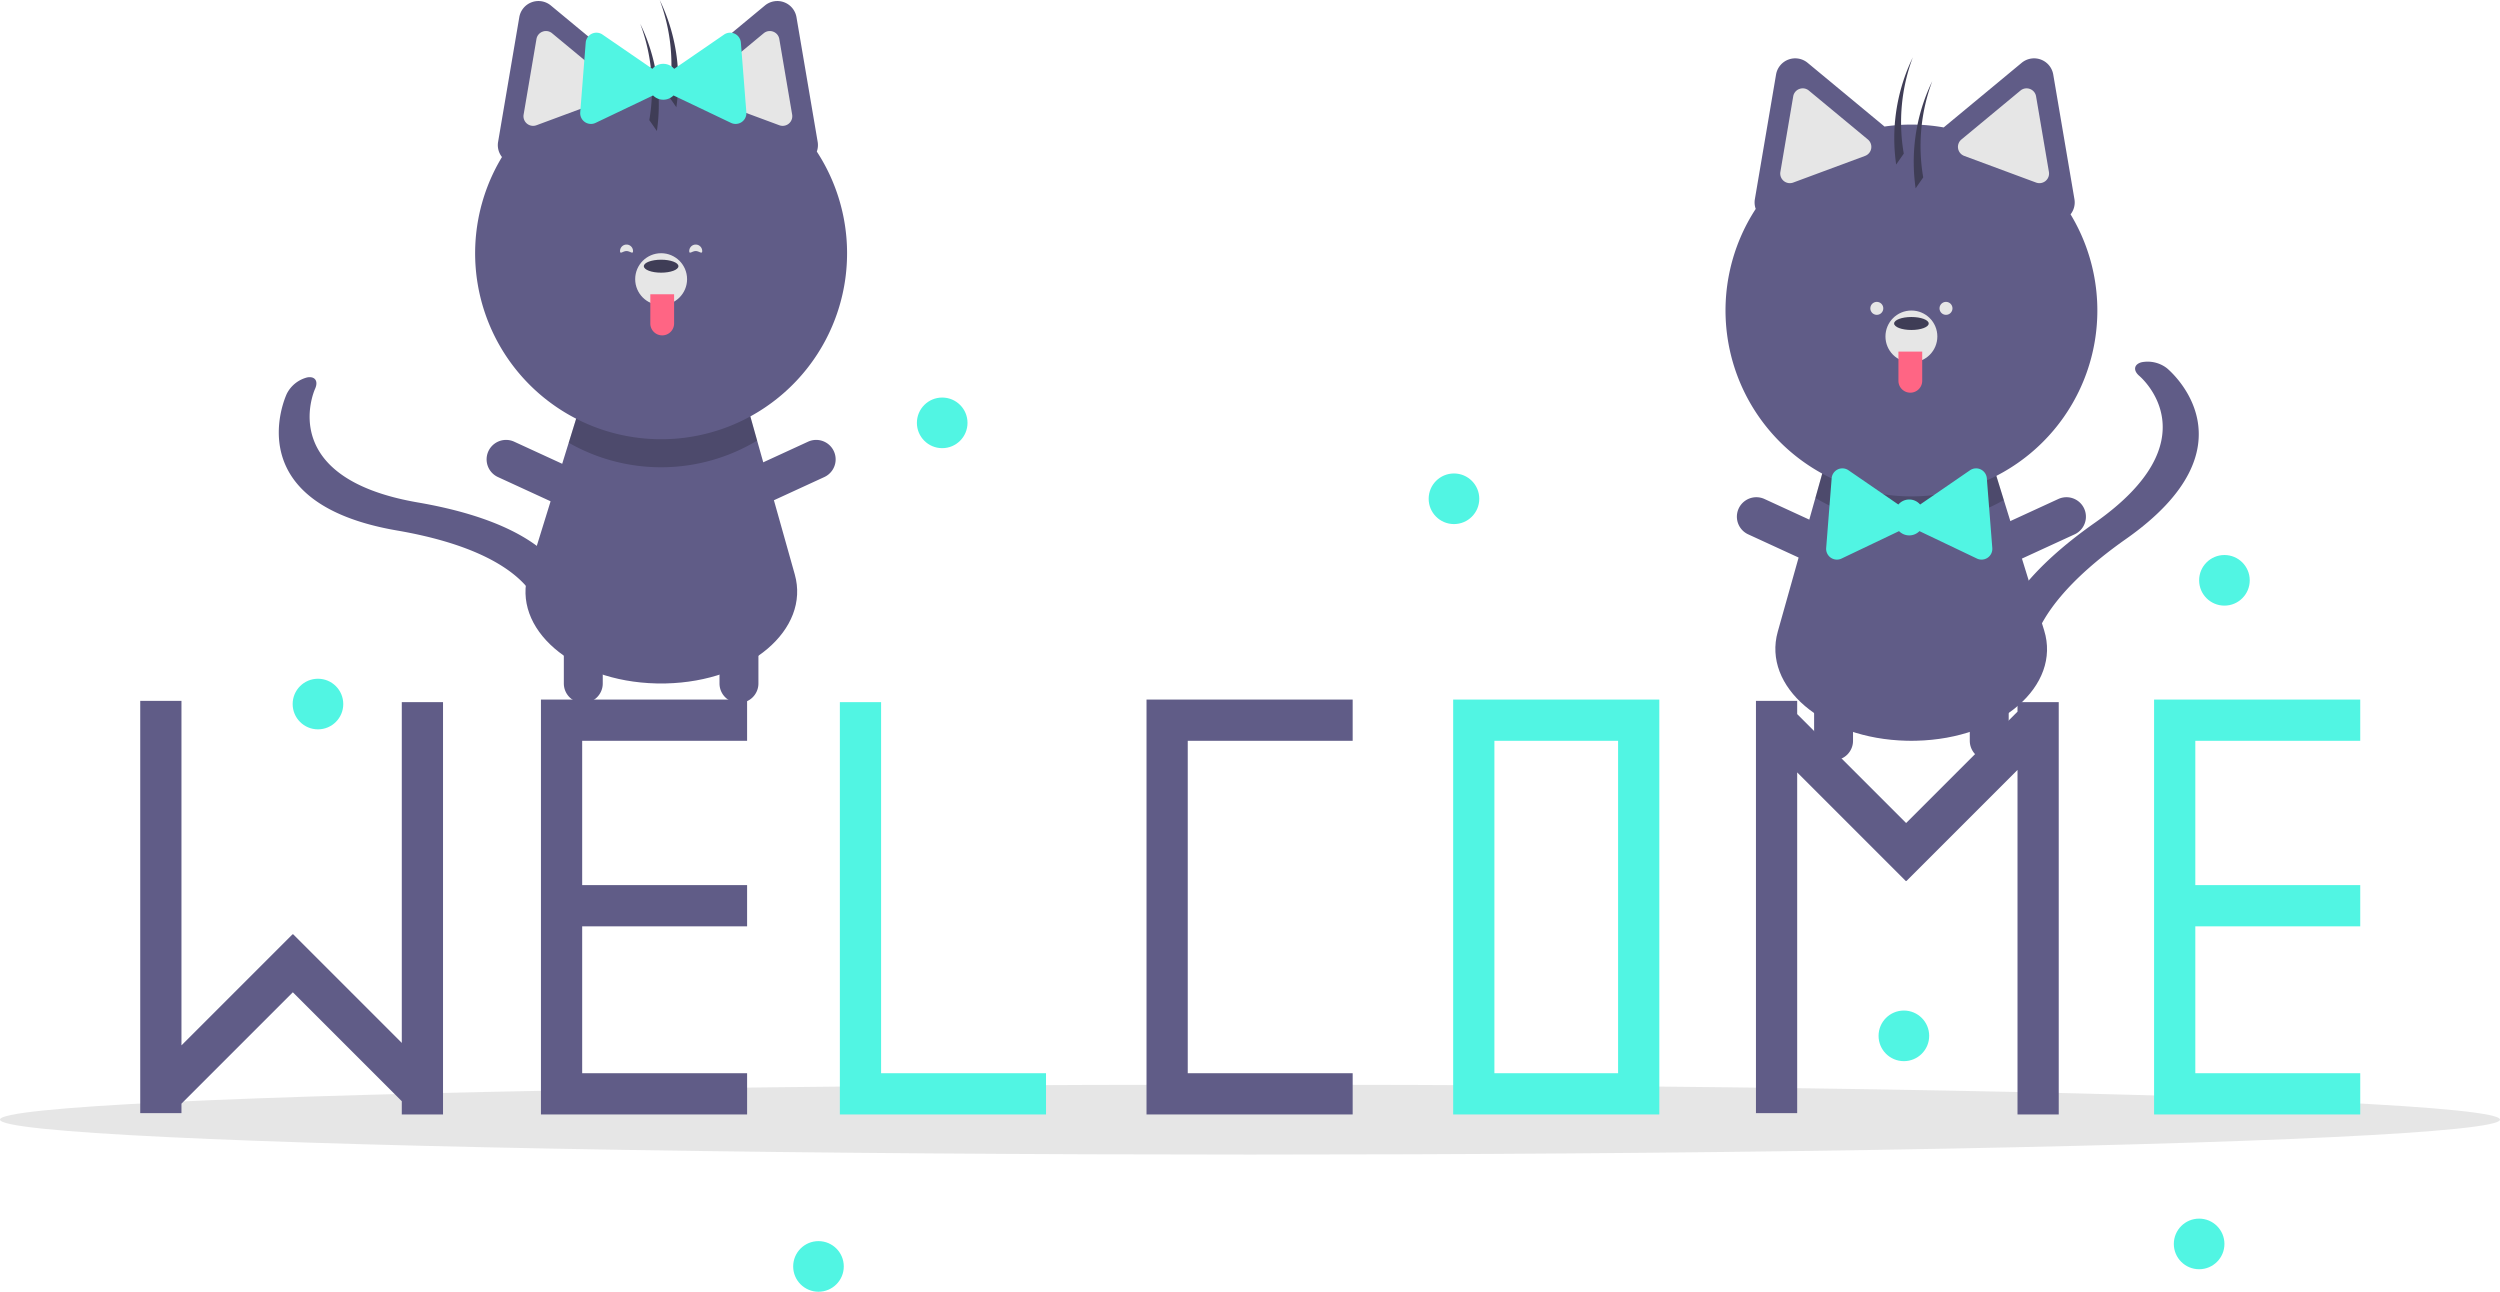 <svg width="889.076" height="459.38" xmlns="http://www.w3.org/2000/svg">
 <title>welcome_cats</title>

 <g>
  <title>background</title>
  <rect fill="none" id="canvas_background" height="602" width="802" y="-1" x="-1"/>
 </g>
 <g>
  <title>Layer 1</title>
  <ellipse id="svg_1" fill="#e6e6e6" ry="12.435" rx="444.538" cy="398.169" cx="444.538"/>
  <path id="svg_2" fill="#605c87" d="m681.445,263.431c-0.561,0.008 -1.123,0.015 -1.692,0.015s-1.13,-0.008 -1.692,-0.015c-29.757,-0.677 -51.326,-19.269 -45.836,-38.777l13.387,-47.589l3.383,-12.041l59.976,1.023l3.645,11.78l14.348,46.366c6.074,19.615 -15.494,38.562 -45.52,39.238z"/>
  <path id="svg_3" opacity="0.2" d="m712.617,177.827a66.201,66.201 0 0 1 -67.004,-0.761l3.383,-12.041l59.976,1.023l3.645,11.78z"/>
  <path id="svg_4" fill="#605c87" d="m710.086,226.233c2.591,-9.656 11.106,-23.585 34.987,-40.38c41.648,-29.294 16.803,-51.259 15.727,-52.18c-2.258,-1.93 -1.925,-4.098 0.775,-4.839a11.224,11.224 0 0 1 9.034,2.103c1.348,1.115 32.459,27.683 -14.537,60.734c-42.295,29.75 -33.302,49.169 -33.199,49.355c1.133,2.077 -0.684,3.739 -4.063,3.716s-7.039,-1.723 -8.176,-3.797c-0.239,-0.439 -2.961,-5.724 -0.547,-14.713z"/>
  <path id="svg_5" fill="#605c87" d="m652.072,270.367a6.92,6.92 0 0 1 -6.92,-6.92l0,-29.988a6.92,6.92 0 0 1 13.841,0l0,29.988a6.92,6.92 0 0 1 -6.92,6.92z"/>
  <path id="svg_6" fill="#605c87" d="m658.14,199.174a6.92,6.92 0 0 1 -9.179,3.394l-27.243,-12.534a6.92,6.92 0 0 1 5.785,-12.574l27.243,12.534a6.92,6.92 0 0 1 3.394,9.179z"/>
  <path id="svg_7" fill="#605c87" d="m701.367,199.174a6.92,6.92 0 0 0 9.179,3.394l27.243,-12.534a6.92,6.92 0 0 0 -5.785,-12.574l-27.243,12.534a6.92,6.92 0 0 0 -3.394,9.179z"/>
  <path id="svg_8" fill="#605c87" d="m707.435,270.367a6.92,6.92 0 0 0 6.92,-6.92l0,-29.988a6.92,6.92 0 1 0 -13.841,0l0,29.988a6.92,6.92 0 0 0 6.92,6.92z"/>
  <path id="svg_9" fill="#605c87" d="m736.356,76.225a6.806,6.806 0 0 0 1.373,-5.408l-3.766,-22.157l-3.766,-22.157a6.913,6.913 0 0 0 -11.226,-4.164l-17.305,14.34l-10.426,8.64a65.694,65.694 0 0 0 -21.047,-0.317l-10.043,-8.322l-17.305,-14.34a6.913,6.913 0 0 0 -11.226,4.164l-3.766,22.157l-3.766,22.157a6.844,6.844 0 0 0 0.301,3.474a66.118,66.118 0 1 0 111.969,1.935l0,-0z"/>
  <path id="svg_10" fill="#e6e6e6" d="m641.109,31.418a3.447,3.447 0 0 0 -1.202,0.218a3.388,3.388 0 0 0 -2.184,2.635l-4.567,26.87a3.423,3.423 0 0 0 4.565,3.782l25.553,-9.479a3.422,3.422 0 0 0 0.993,-5.844l-0,-0.001l-20.985,-17.39a3.392,3.392 0 0 0 -2.172,-0.792z"/>
  <path id="svg_11" fill="#e6e6e6" d="m720.704,31.418a3.392,3.392 0 0 0 -2.172,0.792l-20.986,17.391a3.422,3.422 0 0 0 0.993,5.844l25.553,9.479a3.423,3.423 0 0 0 4.565,-3.782l-4.567,-26.87a3.388,3.388 0 0 0 -2.184,-2.635a3.447,3.447 0 0 0 -1.202,-0.218z"/>
  <circle id="svg_12" fill="#e6e6e6" r="9.227" cy="119.658" cx="679.753"/>
  <ellipse id="svg_13" fill="#3f3d56" ry="2.307" rx="6.151" cy="115.044" cx="679.753"/>
  <path id="svg_14" fill="#ff6584" d="m675.14,125.04l8.458,0a0,0 0 0 1 0,0l0,10.38a4.229,4.229 0 0 1 -4.229,4.229l0,0a4.229,4.229 0 0 1 -4.229,-4.229l0,-10.38a0,0 0 0 1 0,0l0,0z"/>
  <path id="svg_15" fill="#3f3d56" d="m680.267,20.38c-0.444,0.92 -0.874,1.849 -1.279,2.798a65.818,65.818 0 0 0 -4.651,35.344c0.866,-1.256 1.776,-2.565 2.701,-3.888a65.775,65.775 0 0 1 3.229,-34.254z"/>
  <path id="svg_16" fill="#3f3d56" d="m687.187,28.838c-0.444,0.92 -0.874,1.849 -1.279,2.798a65.818,65.818 0 0 0 -4.651,35.344c0.866,-1.256 1.776,-2.565 2.701,-3.888a65.775,65.775 0 0 1 3.229,-34.254z"/>
  <path id="svg_17" fill="#51f5e3" d="m708.523,194.889l-0.975,-12.398l-0.975,-12.398a3.825,3.825 0 0 0 -5.98,-2.853l-10.25,7.043l-7.485,5.143a5.095,5.095 0 0 0 -7.749,0l-7.485,-5.143l-10.25,-7.043a3.825,3.825 0 0 0 -5.98,2.853l-0.975,12.398l-0.975,12.398a3.825,3.825 0 0 0 5.461,3.752l11.224,-5.355l9.223,-4.4a5.101,5.101 0 0 0 7.262,0l9.223,4.4l11.224,5.355a3.825,3.825 0 0 0 5.461,-3.752z"/>
  <circle id="svg_18" fill="#e6e6e6" r="2.307" cy="109.662" cx="667.451"/>
  <circle id="svg_19" fill="#e6e6e6" r="2.307" cy="109.662" cx="692.056"/>
  <path id="svg_20" fill="#605c87" d="m233.425,243.052c0.561,0.008 1.123,0.015 1.692,0.015s1.13,-0.008 1.692,-0.015c29.757,-0.677 51.326,-19.269 45.836,-38.777l-13.387,-47.589l-3.383,-12.041l-59.976,1.023l-3.645,11.78l-14.348,46.366c-6.074,19.615 15.494,38.562 45.52,39.238z"/>
  <path id="svg_21" opacity="0.2" d="m202.253,157.447a66.201,66.201 0 0 0 67.004,-0.761l-3.383,-12.041l-59.976,1.023l-3.645,11.78z"/>
  <path id="svg_22" fill="#605c87" d="m197.5,200.214c-6.473,-7.619 -20.13,-16.565 -48.9,-21.526c-50.177,-8.656 -37.121,-39.139 -36.542,-40.432c1.215,-2.711 -0.014,-4.527 -2.771,-4.041a11.224,11.224 0 0 0 -7.266,5.766c-0.741,1.585 -17.492,38.91 39.127,48.673c50.957,8.79 51.139,30.19 51.125,30.403c-0.136,2.362 2.218,3.087 5.263,1.62s5.625,-4.569 5.765,-6.931c0.028,-0.499 0.227,-6.441 -5.801,-13.533z"/>
  <path id="svg_23" fill="#605c87" d="m262.798,249.987a6.92,6.92 0 0 0 6.92,-6.92l0,-29.988a6.92,6.92 0 0 0 -13.841,0l0,29.988a6.92,6.92 0 0 0 6.92,6.92z"/>
  <path id="svg_24" fill="#605c87" d="m256.731,178.794a6.92,6.92 0 0 0 9.179,3.394l27.243,-12.534a6.92,6.92 0 1 0 -5.785,-12.574l-27.243,12.534a6.92,6.92 0 0 0 -3.394,9.179z"/>
  <path id="svg_25" fill="#605c87" d="m213.503,178.794a6.92,6.92 0 0 1 -9.179,3.394l-27.243,-12.534a6.92,6.92 0 1 1 5.785,-12.574l27.243,12.534a6.92,6.92 0 0 1 3.394,9.179z"/>
  <path id="svg_26" fill="#605c87" d="m207.436,249.987a6.92,6.92 0 0 1 -6.92,-6.92l0,-29.988a6.92,6.92 0 0 1 13.841,0l0,29.988a6.92,6.92 0 0 1 -6.92,6.92z"/>
  <path id="svg_27" fill="#605c87" d="m290.484,53.91a6.844,6.844 0 0 0 0.301,-3.474l-3.766,-22.157l-3.766,-22.157a6.913,6.913 0 0 0 -11.226,-4.164l-17.305,14.34l-10.043,8.322a65.694,65.694 0 0 0 -21.047,0.317l-10.426,-8.64l-17.305,-14.34a6.913,6.913 0 0 0 -11.226,4.164l-3.766,22.157l-3.766,22.157a6.806,6.806 0 0 0 1.373,5.408a66.137,66.137 0 1 0 111.969,-1.935l0,0z"/>
  <path id="svg_28" fill="#e6e6e6" d="m271.589,11.83l-20.985,17.39l-0,0.001a3.422,3.422 0 0 0 0.993,5.844l25.553,9.479a3.423,3.423 0 0 0 4.565,-3.782l-4.567,-26.87a3.388,3.388 0 0 0 -2.184,-2.635a3.447,3.447 0 0 0 -1.202,-0.218a3.392,3.392 0 0 0 -2.172,0.792z"/>
  <path id="svg_29" fill="#e6e6e6" d="m192.964,11.256a3.388,3.388 0 0 0 -2.184,2.635l-4.567,26.87a3.423,3.423 0 0 0 4.565,3.782l25.553,-9.479a3.422,3.422 0 0 0 0.993,-5.844l-20.986,-17.391a3.392,3.392 0 0 0 -2.172,-0.792a3.447,3.447 0 0 0 -1.202,0.218z"/>
  <circle id="svg_30" fill="#e6e6e6" r="9.227" cy="99.278" cx="235.117"/>
  <ellipse id="svg_31" fill="#3f3d56" ry="2.307" rx="6.151" cy="94.665" cx="235.117"/>
  <path id="svg_32" fill="#ff6584" transform="rotate(-180 626.465,444.241) " d="m1017.429,769.212l0,0a4.229,4.229 0 0 1 4.229,4.229l0,10.38a0,0 0 0 1 0,0l-8.458,0a0,0 0 0 1 0,0l0,-10.38a4.229,4.229 0 0 1 4.229,-4.229z"/>
  <path id="svg_33" fill="#3f3d56" d="m234.604,0c0.444,0.92 0.874,1.849 1.279,2.798a65.818,65.818 0 0 1 4.651,35.344c-0.866,-1.256 -1.776,-2.565 -2.701,-3.888a65.775,65.775 0 0 0 -3.229,-34.254z"/>
  <path id="svg_34" fill="#3f3d56" d="m227.683,8.458c0.444,0.92 0.874,1.849 1.279,2.798a65.818,65.818 0 0 1 4.651,35.344c-0.866,-1.256 -1.776,-2.565 -2.701,-3.888a65.775,65.775 0 0 0 -3.229,-34.254z"/>
  <path id="svg_35" fill="#51f5e3" d="m206.347,39.947l0.975,-12.398l0.975,-12.398a3.825,3.825 0 0 1 5.98,-2.853l10.25,7.043l7.485,5.143a5.095,5.095 0 0 1 7.749,0l7.485,-5.143l10.25,-7.043a3.825,3.825 0 0 1 5.98,2.853l0.975,12.398l0.975,12.398a3.825,3.825 0 0 1 -5.461,3.752l-11.225,-5.355l-9.223,-4.4a5.101,5.101 0 0 1 -7.262,0l-9.223,4.4l-11.224,5.355a3.825,3.825 0 0 1 -5.461,-3.752z"/>
  <path id="svg_36" fill="#e6e6e6" d="m245.113,89.282c0,1.274 1.033,0 2.307,0s2.307,1.274 2.307,0a2.307,2.307 0 0 0 -4.614,0z"/>
  <path id="svg_37" fill="#e6e6e6" d="m225.121,89.282c0,1.274 -1.033,0 -2.307,0s-2.307,1.274 -2.307,0a2.307,2.307 0 0 1 4.614,0z"/>
  <polygon id="svg_38" fill="#605c87" points="481.05 263.451 481.05 248.788 407.736 248.788 407.736 249.705 407.736 263.451 407.736 381.67 407.736 396.333 422.399 396.333 481.05 396.333 481.05 381.67 422.399 381.67 422.399 263.451 481.05 263.451"/>
  <path id="svg_39" fill="#51f5e3" d="m516.791,248.788l0,147.544l73.314,0l0,-147.544l-73.314,0zm58.651,132.882l-43.988,0l0,-118.219l43.988,0l0,118.219z"/>
  <polygon id="svg_40" fill="#51f5e3" points="313.344 381.67 313.344 249.705 298.681 249.705 298.681 381.67 298.681 396.333 313.344 396.333 371.995 396.333 371.995 381.67 313.344 381.67"/>
  <polygon id="svg_41" fill="#605c87" points="265.69 263.451 265.69 248.788 192.376 248.788 192.376 249.705 192.376 263.451 192.376 314.771 192.376 329.434 192.376 381.67 192.376 396.333 207.039 396.333 265.69 396.333 265.69 381.67 207.039 381.67 207.039 329.434 265.69 329.434 265.69 314.771 207.039 314.771 207.039 263.451 265.69 263.451"/>
  <polygon id="svg_42" fill="#51f5e3" points="839.372 263.451 839.372 248.788 766.058 248.788 766.058 249.705 766.058 263.451 766.058 314.771 766.058 329.434 766.058 381.67 766.058 396.333 780.721 396.333 839.372 396.333 839.372 381.67 780.721 381.67 780.721 329.434 839.372 329.434 839.372 314.771 780.721 314.771 780.721 263.451 839.372 263.451"/>
  <polygon id="svg_43" fill="#605c87" points="142.889 249.705 142.889 370.89 104.228 332.23 104.14 332.319 104.058 332.237 64.535 371.76 64.535 249.247 49.872 249.247 49.872 395.875 64.535 395.875 64.535 392.496 104.147 352.884 142.889 391.627 142.889 396.333 157.552 396.333 157.552 249.705 142.889 249.705"/>
  <polygon id="svg_44" fill="#605c87" points="717.488 249.705 717.488 253.083 677.876 292.695 639.133 253.953 639.133 249.247 624.47 249.247 624.47 395.875 639.133 395.875 639.133 274.689 677.794 313.35 677.883 313.261 677.964 313.342 717.488 273.819 717.488 396.333 732.15 396.333 732.15 249.705 717.488 249.705"/>
  <circle id="svg_45" fill="#51f5e3" r="9" cy="150.38" cx="335.076"/>
  <circle id="svg_46" fill="#51f5e3" r="9" cy="250.38" cx="113.076"/>
  <circle id="svg_47" fill="#51f5e3" r="9" cy="450.38" cx="291.076"/>
  <circle id="svg_48" fill="#51f5e3" r="9" cy="177.38" cx="517.076"/>
  <circle id="svg_49" fill="#51f5e3" r="9" cy="442.38" cx="782.076"/>
  <circle id="svg_50" fill="#51f5e3" r="9" cy="206.38" cx="791.076"/>
  <circle id="svg_51" fill="#51f5e3" r="9" cy="368.38" cx="677.076"/>
 </g>
</svg>